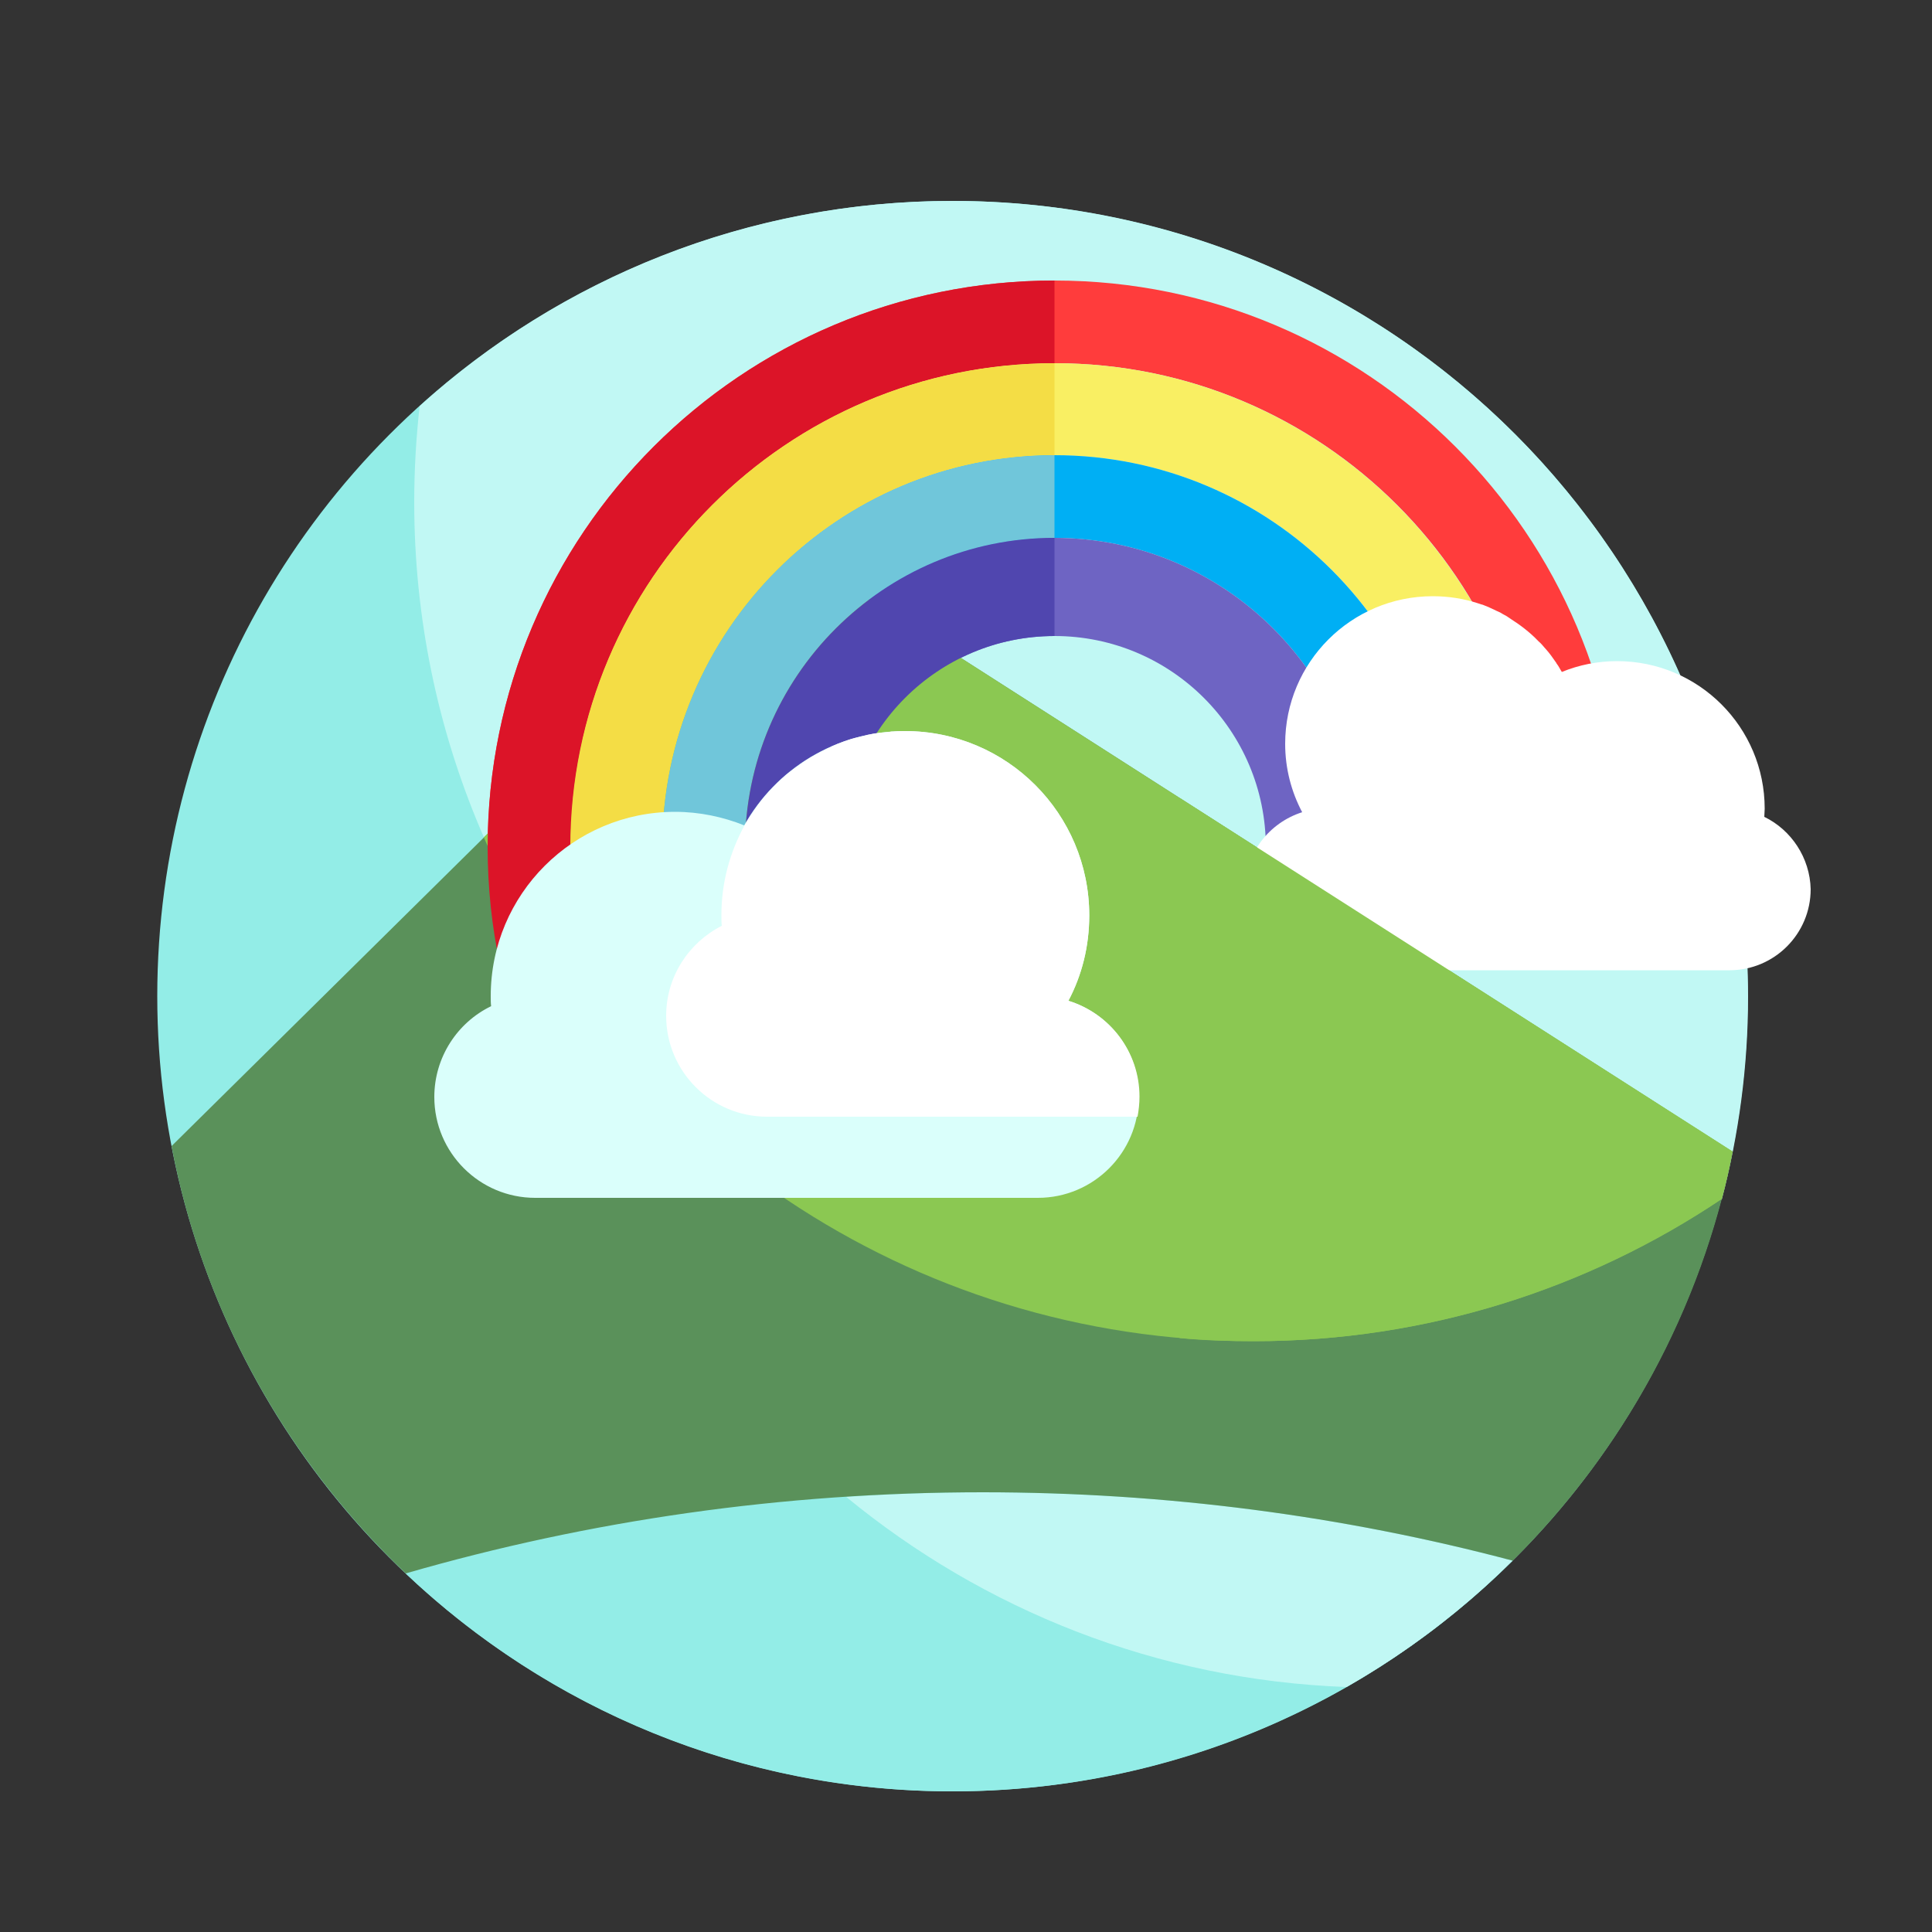 <svg version="1.1" xmlns="http://www.w3.org/2000/svg" xmlns:xlink="http://www.w3.org/1999/xlink" x="0px" y="0px"
	 viewBox="0 0 500 500" style="enable-background:new 0 0 500 500;" xml:space="preserve">
<rect x="0" y="0" width="500" height="500" fill="#333333" stroke="none"/>
<style type="text/css">
	.st0{fill:#93EDE7;}
	.st1{fill:#C1F8F4;}
	.st2{fill:#FF3C3C;}
	.st3{fill:#F9EF63;}
	.st4{fill:#00AFF4;}
	.st5{fill:#6E64C3;}
	.st6{fill:#5A915A;}
	.st7{fill:#8BC852;}
	.st8{fill:#DC1428;}
	.st9{fill:#F4DD45;}
	.st10{fill:#70C6DA;}
	.st11{fill:#5046AF;}
	.st12{fill:#FFFFFF;}
	.st13{fill:#DAFFFB;}

#backcloud{
  -webkit-animation: transl 10s infinite;
  animation: transl 10s infinite;
}

#topcloud{
  -webkit-animation: transl 8s infinite;
  animation: transl 8s infinite;
}

@-webkit-keyframes transl {
    0% {
      -webkit-transform: translateX(0px) scale(1);
      transform: translateX(0px) scale(1);
    }
    50% {
      -webkit-transform: translateX(-20px) scale(1.02);
      transform: translateX(-20px) scale(1.02);
    }
  }
  
  @keyframes transl {  
    0% {
      -webkit-transform: translateX(0px) scale(1);
      -ms-transform: translateX(0px) scale(1);
      transform: translateX(0px) scale(1);
    }
    50% {
      -webkit-transform: translateX(-20px) scale(1.02);
      -ms-transform: translateX(-20px) scale(1.02);
      transform: translateX(-20px) scale(1.02);
    }
  }
</style>
<g id="bg">
	<circle class="st0" cx="246.5" cy="257.8" r="205.8"/>
	<path class="st1" d="M246.5,52c-53.1,0-101.5,20.1-137.9,53.1c-0.9,8.1-1.4,16.4-1.4,24.8c0,120,97.3,217.3,217.3,217.3
		c44.8,0,86.5-13.6,121.1-36.8c4.4-16.8,6.8-34.4,6.8-52.5C452.3,144.2,360.2,52,246.5,52z"/>
	<g>
		<path class="st2" d="M272.9,72.6c-81,0-146.7,65.7-146.7,146.7c0,10.4,1.1,20.6,3.2,30.4h22c-2.4-9.7-3.7-19.9-3.7-30.4
			c0-69.2,56.1-125.3,125.3-125.3c69.2,0,125.3,56.1,125.3,125.3h21.4C419.6,138.3,353.9,72.6,272.9,72.6z"/>
		<path class="st3" d="M272.9,94c-69.2,0-125.3,56.1-125.3,125.3c0,10.5,1.3,20.6,3.7,30.4H176c-3-9.6-4.6-19.8-4.6-30.4
			c0-56.1,45.4-101.5,101.5-101.5c56.1,0,101.5,45.4,101.5,101.5h23.8C398.2,150.1,342.1,94,272.9,94z"/>
		<path class="st4" d="M272.9,117.8c-56.1,0-101.5,45.4-101.5,101.5c0,10.6,1.6,20.8,4.6,30.4h22.8c-3.8-9.4-6-19.6-6-30.4
			c0-44.2,35.9-80.1,80.1-80.1c44.2,0,80.1,35.9,80.1,80.1h21.4C374.4,163.3,329,117.8,272.9,117.8z"/>
		<path class="st5" d="M272.9,139.2c-44.2,0-80.1,35.9-80.1,80.1c0,10.7,2.1,21,6,30.4h28.6c-5.8-8.7-9.2-19.1-9.2-30.4
			c0-30.2,24.5-54.7,54.7-54.7c30.2,0,54.7,24.5,54.7,54.7H353C353,175.1,317.1,139.2,272.9,139.2z"/>
	</g>
	<path class="st0" d="M391.5,403.9c-43.8-11.5-89.8-17.7-137.2-17.7c-51.8,0-101.9,7.3-149.3,21c36.9,35,86.7,56.4,141.5,56.4
		C303.1,463.6,354.3,440.8,391.5,403.9z"/>
	<path class="st1" d="M254.3,386.2c-11.9,0-23.6,0.4-35.3,1.2c35.5,29.2,80.4,47.4,129.5,49.2c15.7-9,30.2-20,42.9-32.7
		C347.7,392.3,301.7,386.2,254.3,386.2z"/>
	<path class="st6" d="M391.5,403.9c28.5-28.3,48.8-64.9,56.9-105.8L202.3,140.6l-157.9,156c8.2,43.2,30,81.5,60.6,110.6
		c47.4-13.7,97.5-21,149.3-21C301.7,386.2,347.7,392.3,391.5,403.9z"/>
	<path class="st7" d="M202.3,140.6l-77.1,76.1c33.5,76.8,110.1,130.4,199.2,130.4c44.8,0,86.5-13.6,121.1-36.8c1.1-4,2-8.1,2.8-12.3
		L202.3,140.6z"/>
	<g>
		<path class="st8" d="M272.9,94V72.6c-81,0-146.7,65.7-146.7,146.7c0,10.4,1.1,20.6,3.2,30.4h22c-2.4-9.7-3.7-19.9-3.7-30.4
			C147.6,150.1,203.7,94,272.9,94z"/>
		<path class="st9" d="M272.9,117.8V94c-69.2,0-125.3,56.1-125.3,125.3c0,10.5,1.3,20.6,3.7,30.4H176c-3-9.6-4.6-19.8-4.6-30.4
			C171.4,163.3,216.8,117.8,272.9,117.8z"/>
		<path class="st10" d="M272.9,139.2v-21.4c-56.1,0-101.5,45.4-101.5,101.5c0,10.6,1.6,20.8,4.6,30.4h22.8c-3.8-9.4-6-19.6-6-30.4
			C192.8,175.1,228.7,139.2,272.9,139.2z"/>
		<path class="st11" d="M192.8,219.3c0,10.7,2.1,21,6,30.4h28.6c-5.8-8.7-9.2-19.1-9.2-30.4c0-30.2,24.5-54.7,54.7-54.7v-25.4
			C228.7,139.2,192.8,175.1,192.8,219.3z"/>
	</g>
</g>
<g id="backcloud">
	<path class="st12" d="M456.6,211.4c0-0.7,0.1-1.4,0.1-2.1c0-21.1-17.1-38.2-38.2-38.2c-5.1,0-9.9,1-14.3,2.8
		c-0.1-0.2-0.2-0.3-0.3-0.5c-0.3-0.5-0.6-1.1-1-1.6c0,0,0,0,0,0c0,0,0-0.1-0.1-0.1c0,0,0,0,0,0c0,0,0,0,0-0.1
		c-0.9-1.3-1.8-2.6-2.9-3.8c0,0,0,0,0,0c0,0,0,0,0,0c0,0-0.1-0.1-0.1-0.1c0,0,0,0,0,0c-0.5-0.6-1-1.2-1.6-1.7c0,0,0,0,0,0
		c0,0-0.1-0.1-0.1-0.1l0,0c0,0,0,0,0,0c-2.2-2.3-4.7-4.2-7.4-5.9c-0.1-0.1-0.2-0.2-0.3-0.2c0,0,0,0,0,0c0,0-0.1,0-0.1-0.1
		c0,0,0,0,0,0c-0.6-0.4-1.3-0.7-1.9-1.1c0,0,0,0,0,0c-1.1-0.5-2.1-1-3.2-1.5c-0.5-0.2-1-0.4-1.5-0.6c0,0,0,0,0,0
		c-0.1,0-0.3-0.1-0.4-0.1c0,0,0,0,0,0c-0.3-0.1-0.6-0.2-0.9-0.3c-3.7-1.2-7.6-1.8-11.6-1.8c-21.1,0-38.2,17.1-38.2,38.2
		c0,6.4,1.6,12.4,4.4,17.7c-8.5,2.7-14.8,10.6-14.8,20c0,0.7,0,1.4,0.1,2.1c0,0.4,0.1,0.8,0.2,1.2c0,0.3,0.1,0.6,0.1,0.8h0
		c1.9,9.6,10.4,16.8,20.6,16.8h104.4c11.6,0,21-9.4,21-21C468.4,222,463.6,214.8,456.6,211.4z"/>
</g>
<g id="arreglo">
	<path class="st7" d="M305.3,206.5v139.8c6.3,0.6,12.7,0.8,19.2,0.8c44.8,0,86.5-13.6,121.1-36.8c1.1-4,2-8.1,2.8-12.3L305.3,206.5z
		"/>
</g>
<g id="topcloud">
	<g>
		<path class="st13" d="M276.5,259c3.5-6.6,5.4-14.1,5.4-22.1c0-26.3-21.3-47.7-47.7-47.7c-17.9,0-33.5,9.9-41.6,24.4
			c-5.5-2.2-11.6-3.5-17.9-3.5c-26.3,0-47.7,21.3-47.7,47.7c0,0.9,0,1.8,0.1,2.6c-8.7,4.2-14.7,13.2-14.7,23.5
			c0,14.4,11.7,26.1,26.1,26.1h130.1c14.4,0,26.1-11.7,26.1-26.1C294.9,272.2,287.2,262.3,276.5,259z"/>
		<path class="st12" d="M276.5,259c3.5-6.6,5.4-14.1,5.4-22.1c0-26.3-21.3-47.7-47.7-47.7c-1,0-2,0-3,0.1c-0.3,0-0.6,0-0.9,0.1
			c-0.8,0.1-1.5,0.1-2.2,0.2c-0.3,0-0.5,0.1-0.8,0.1c-1,0.1-1.9,0.3-2.9,0.5c-0.1,0-0.2,0.1-0.3,0.1c-0.8,0.2-1.7,0.4-2.5,0.6
			c-0.3,0.1-0.5,0.1-0.8,0.2c-0.8,0.2-1.5,0.5-2.2,0.7c-0.2,0.1-0.3,0.1-0.5,0.2c-0.9,0.3-1.8,0.7-2.7,1.1c-0.1,0-0.2,0.1-0.3,0.2
			c-0.8,0.3-1.5,0.7-2.3,1.1c-0.2,0.1-0.4,0.2-0.6,0.3c-0.8,0.4-1.6,0.9-2.4,1.3c0,0-0.1,0-0.1,0.1c-0.9,0.5-1.7,1.1-2.5,1.6
			c-0.1,0.1-0.2,0.1-0.2,0.2c-0.7,0.5-1.5,1-2.2,1.6c-0.1,0.1-0.2,0.2-0.3,0.2c-1.6,1.2-3,2.6-4.4,4c0,0-0.1,0.1-0.1,0.1
			c-0.7,0.7-1.3,1.4-1.9,2.1c0,0-0.1,0.1-0.1,0.1c-1.3,1.5-2.5,3.2-3.6,4.9c0,0-0.1,0.1-0.1,0.1c-0.5,0.8-1.1,1.7-1.6,2.6
			c-3.8,6.9-6,14.8-6,23.2c0,0.9,0,1.9,0.1,2.8c-8.5,4.3-14.4,13.1-14.4,23.3c0,14.4,11.7,26.1,26.1,26.1h95.9
			c0.3-1.7,0.5-3.4,0.5-5.2C294.9,272.2,287.2,262.3,276.5,259z"/>
	</g>
</g>
</svg>
